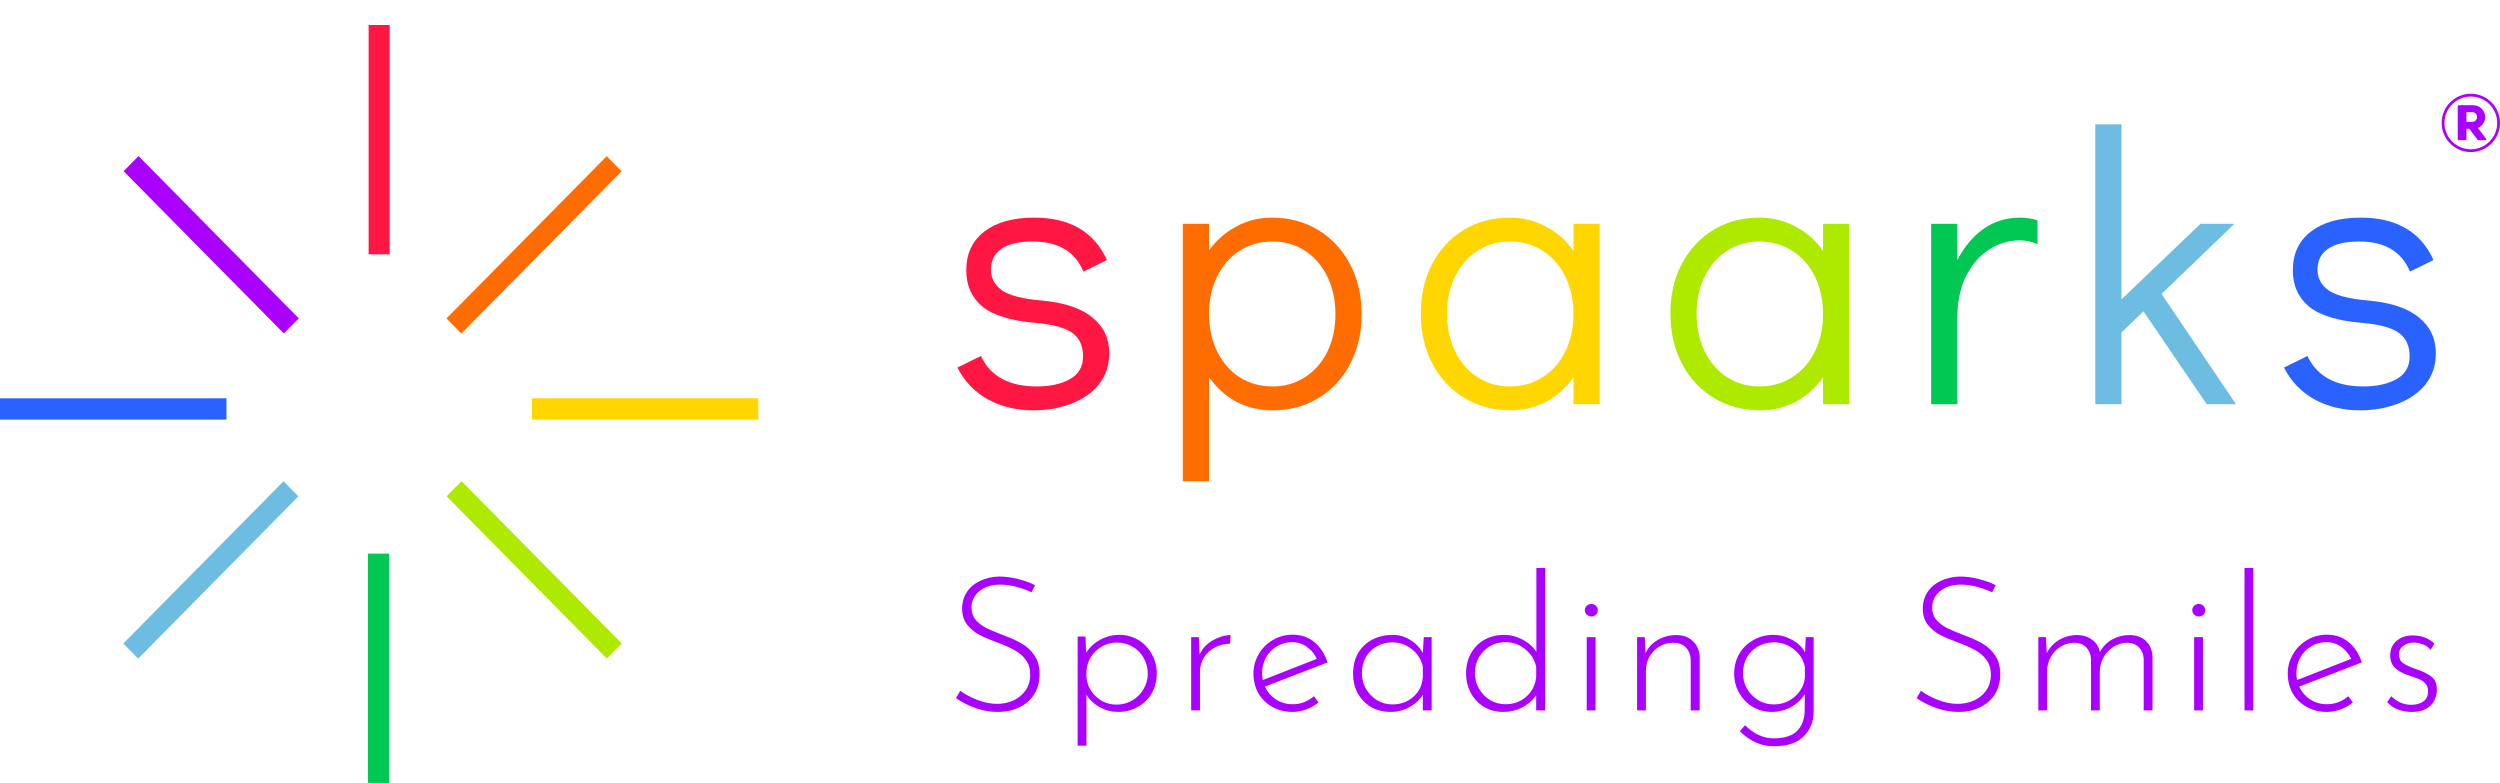 <svg width="1200" height="376" viewBox="0 0 1200 376" fill="none" xmlns="http://www.w3.org/2000/svg">
<rect x="176.945" y="12" width="10.111" height="110.07" fill="#FF1744"/>
<rect width="10.175" height="109.384" transform="matrix(0.703 0.712 -0.703 0.712 291.211 74.971)" fill="#FF6D00"/>
<rect width="10.175" height="109.384" transform="matrix(0.703 0.712 -0.703 0.712 136.078 231.012)" fill="#6DBCE1"/>
<rect x="363.996" y="191.185" width="10.239" height="108.694" transform="rotate(90 363.996 191.185)" fill="#FFD600"/>
<rect x="108.695" y="191.185" width="10.239" height="108.694" transform="rotate(90 108.695 191.185)" fill="#2962FF"/>
<rect width="10.175" height="109.384" transform="matrix(-0.703 0.712 -0.703 -0.712 298.426 308.844)" fill="#AEEA00"/>
<rect width="10.175" height="109.384" transform="matrix(-0.703 0.712 -0.703 -0.712 143.391 152.801)" fill="#AA00FF"/>
<rect x="186.75" y="375.797" width="10.111" height="110.07" transform="rotate(-180 186.75 375.797)" fill="#00C853"/>
<path d="M496.18 196.96C487.793 196.96 480.393 195.172 473.98 191.595C467.69 188.018 462.88 182.962 459.55 176.425L470.835 170.875C475.398 180.618 484.34 185.49 497.66 185.49C504.073 185.49 509.377 184.318 513.57 181.975C517.763 179.632 519.86 175.993 519.86 171.06C519.86 166.003 518.133 162.242 514.68 159.775C511.35 157.308 505.43 155.705 496.92 154.965C485.08 153.978 476.57 151.327 471.39 147.01C466.333 142.693 463.805 136.958 463.805 129.805C463.805 121.788 466.703 115.56 472.5 111.12C478.297 106.68 486.252 104.46 496.365 104.46C513.508 104.46 525.163 111.243 531.33 124.81L520.045 130.36C517.948 125.427 514.865 121.788 510.795 119.445C506.848 117.102 501.73 115.93 495.44 115.93C489.027 115.93 484.093 117.102 480.64 119.445C477.31 121.788 475.645 125.118 475.645 129.435C475.645 133.505 477.433 136.835 481.01 139.425C484.71 141.892 491 143.495 499.88 144.235C510.857 145.222 518.997 147.935 524.3 152.375C529.727 156.692 532.44 162.427 532.44 169.58C532.44 175.377 530.775 180.372 527.445 184.565C524.115 188.635 519.675 191.718 514.125 193.815C508.575 195.912 502.593 196.96 496.18 196.96Z" fill="#FF1744"/>
<path d="M610.485 104.46C618.749 104.46 626.149 106.433 632.685 110.38C639.222 114.327 644.34 119.815 648.04 126.845C651.74 133.875 653.59 141.892 653.59 150.895C653.59 159.775 651.74 167.73 648.04 174.76C644.464 181.667 639.407 187.093 632.87 191.04C626.457 194.987 619.119 196.96 610.855 196.96C604.565 196.96 598.769 195.603 593.465 192.89C588.285 190.053 583.907 186.107 580.33 181.05V231H567.75V107.42H580.33V120.185C583.907 115.252 588.285 111.428 593.465 108.715C598.645 105.878 604.319 104.46 610.485 104.46ZM610.855 185.49C616.652 185.49 621.832 184.01 626.395 181.05C630.959 178.09 634.535 174.02 637.125 168.84C639.715 163.537 641.01 157.555 641.01 150.895C641.01 144.112 639.715 138.068 637.125 132.765C634.535 127.462 630.959 123.33 626.395 120.37C621.832 117.41 616.652 115.93 610.855 115.93C604.935 115.93 599.632 117.41 594.945 120.37C590.382 123.33 586.805 127.462 584.215 132.765C581.625 138.068 580.33 144.05 580.33 150.71C580.33 157.37 581.625 163.352 584.215 168.655C586.805 173.958 590.382 178.09 594.945 181.05C599.632 184.01 604.935 185.49 610.855 185.49Z" fill="#FF6D00"/>
<path d="M767.837 107.42V194H755.257V181.235C751.68 186.168 747.302 190.053 742.122 192.89C736.942 195.603 731.268 196.96 725.102 196.96C716.838 196.96 709.438 194.987 702.902 191.04C696.365 187.093 691.247 181.605 687.547 174.575C683.847 167.545 681.997 159.528 681.997 150.525C681.997 141.645 683.785 133.752 687.362 126.845C691.062 119.815 696.118 114.327 702.532 110.38C709.068 106.433 716.468 104.46 724.732 104.46C731.022 104.46 736.757 105.878 741.937 108.715C747.24 111.428 751.68 115.313 755.257 120.37V107.42H767.837ZM724.732 185.49C730.652 185.49 735.893 184.01 740.457 181.05C745.143 178.09 748.782 173.958 751.372 168.655C753.962 163.352 755.257 157.37 755.257 150.71C755.257 144.05 753.962 138.068 751.372 132.765C748.782 127.462 745.143 123.33 740.457 120.37C735.893 117.41 730.652 115.93 724.732 115.93C718.935 115.93 713.755 117.41 709.192 120.37C704.628 123.33 701.052 127.462 698.462 132.765C695.872 137.945 694.577 143.865 694.577 150.525C694.577 157.308 695.872 163.352 698.462 168.655C701.052 173.958 704.628 178.09 709.192 181.05C713.755 184.01 718.935 185.49 724.732 185.49Z" fill="#FFD600"/>
<path d="M887.633 107.42V194H875.053V181.235C871.476 186.168 867.098 190.053 861.918 192.89C856.738 195.603 851.064 196.96 844.898 196.96C836.634 196.96 829.234 194.987 822.698 191.04C816.161 187.093 811.043 181.605 807.343 174.575C803.643 167.545 801.793 159.528 801.793 150.525C801.793 141.645 803.581 133.752 807.158 126.845C810.858 119.815 815.914 114.327 822.328 110.38C828.864 106.433 836.264 104.46 844.528 104.46C850.818 104.46 856.553 105.878 861.733 108.715C867.036 111.428 871.476 115.313 875.053 120.37V107.42H887.633ZM844.528 185.49C850.448 185.49 855.689 184.01 860.253 181.05C864.939 178.09 868.578 173.958 871.168 168.655C873.758 163.352 875.053 157.37 875.053 150.71C875.053 144.05 873.758 138.068 871.168 132.765C868.578 127.462 864.939 123.33 860.253 120.37C855.689 117.41 850.448 115.93 844.528 115.93C838.731 115.93 833.551 117.41 828.988 120.37C824.424 123.33 820.848 127.462 818.258 132.765C815.668 137.945 814.373 143.865 814.373 150.525C814.373 157.308 815.668 163.352 818.258 168.655C820.848 173.958 824.424 178.09 828.988 181.05C833.551 184.01 838.731 185.49 844.528 185.49Z" fill="#AEEA00"/>
<path d="M969.504 104.46C972.464 104.46 975.301 104.892 978.014 105.755V117.225C975.424 115.992 972.587 115.375 969.504 115.375C964.201 115.375 959.267 116.855 954.704 119.815C950.141 122.775 946.441 127.092 943.604 132.765C940.891 138.315 939.534 144.913 939.534 152.56V194H926.954V107.42H939.534V124.81C942.864 118.397 947.057 113.402 952.114 109.825C957.294 106.248 963.091 104.46 969.504 104.46Z" fill="#00C853"/>
<path d="M1059.2 194L1028.86 149.415L1018.32 159.59V194H1005.74V59.69H1018.32V143.68L1056.24 107.42H1072.52L1037.56 141.09L1073.26 194H1059.2Z" fill="#6DBCE1"/>
<path d="M1132.94 196.96C1124.55 196.96 1117.15 195.172 1110.74 191.595C1104.45 188.018 1099.64 182.962 1096.31 176.425L1107.59 170.875C1112.15 180.618 1121.1 185.49 1134.42 185.49C1140.83 185.49 1146.13 184.318 1150.33 181.975C1154.52 179.632 1156.62 175.993 1156.62 171.06C1156.62 166.003 1154.89 162.242 1151.44 159.775C1148.11 157.308 1142.19 155.705 1133.68 154.965C1121.84 153.978 1113.33 151.327 1108.15 147.01C1103.09 142.693 1100.56 136.958 1100.56 129.805C1100.56 121.788 1103.46 115.56 1109.26 111.12C1115.05 106.68 1123.01 104.46 1133.12 104.46C1150.26 104.46 1161.92 111.243 1168.09 124.81L1156.8 130.36C1154.7 125.427 1151.62 121.788 1147.55 119.445C1143.6 117.102 1138.49 115.93 1132.2 115.93C1125.78 115.93 1120.85 117.102 1117.4 119.445C1114.07 121.788 1112.4 125.118 1112.4 129.435C1112.4 133.505 1114.19 136.835 1117.77 139.425C1121.47 141.892 1127.76 143.495 1136.64 144.235C1147.61 145.222 1155.75 147.935 1161.06 152.375C1166.48 156.692 1169.2 162.427 1169.2 169.58C1169.2 175.377 1167.53 180.372 1164.2 184.565C1160.87 188.635 1156.43 191.718 1150.88 193.815C1145.33 195.912 1139.35 196.96 1132.94 196.96Z" fill="#2962FF"/>
<path d="M495.12 284.3C492.96 283.28 490.56 282.41 487.92 281.69C485.28 280.97 482.7 280.61 480.18 280.61C475.98 280.61 472.62 281.66 470.1 283.76C467.58 285.8 466.32 288.44 466.32 291.68C466.32 293.96 466.98 295.91 468.3 297.53C469.68 299.09 471.42 300.41 473.52 301.49C475.62 302.51 478.32 303.65 481.62 304.91C485.22 306.23 488.19 307.58 490.53 308.96C492.93 310.34 494.94 312.23 496.56 314.63C498.18 316.97 498.99 320 498.99 323.72C498.99 327.26 498.15 330.41 496.47 333.17C494.79 335.87 492.42 337.97 489.36 339.47C486.36 340.97 482.91 341.72 479.01 341.72C472.23 341.72 465.51 339.53 458.85 335.15L460.92 331.55C463.14 333.23 465.87 334.7 469.11 335.96C472.35 337.22 475.5 337.85 478.56 337.85C481.26 337.85 483.81 337.34 486.21 336.32C488.67 335.24 490.65 333.65 492.15 331.55C493.71 329.39 494.49 326.81 494.49 323.81C494.49 320.99 493.77 318.62 492.33 316.7C490.95 314.78 489.18 313.25 487.02 312.11C484.92 310.91 482.25 309.71 479.01 308.51C475.41 307.19 472.44 305.93 470.1 304.73C467.76 303.47 465.78 301.82 464.16 299.78C462.6 297.74 461.82 295.19 461.82 292.13C461.82 289.13 462.57 286.49 464.07 284.21C465.63 281.87 467.76 280.07 470.46 278.81C473.22 277.49 476.28 276.8 479.64 276.74C482.52 276.74 485.49 277.13 488.55 277.91C491.67 278.69 494.43 279.68 496.83 280.88L495.12 284.3ZM537.335 304.73C540.635 304.73 543.635 305.54 546.335 307.16C549.095 308.78 551.255 311.03 552.815 313.91C554.435 316.73 555.245 319.88 555.245 323.36C555.245 326.84 554.435 329.99 552.815 332.81C551.195 335.63 548.945 337.82 546.065 339.38C543.245 340.94 540.125 341.72 536.705 341.72C533.585 341.72 530.645 340.97 527.885 339.47C525.185 337.97 523.055 335.99 521.495 333.53V357.92H517.265V305.54H521.045L521.315 313.37C522.995 310.73 525.245 308.63 528.065 307.07C530.945 305.51 534.035 304.73 537.335 304.73ZM535.985 338.21C538.685 338.21 541.175 337.55 543.455 336.23C545.735 334.91 547.535 333.11 548.855 330.83C550.235 328.55 550.925 326.06 550.925 323.36C550.925 320.6 550.265 318.08 548.945 315.8C547.685 313.52 545.915 311.72 543.635 310.4C541.415 309.08 538.955 308.42 536.255 308.42C533.675 308.42 531.275 309.02 529.055 310.22C526.895 311.42 525.125 313.07 523.745 315.17C522.425 317.21 521.675 319.49 521.495 322.01V324.89C521.675 327.35 522.425 329.6 523.745 331.64C525.125 333.68 526.865 335.3 528.965 336.5C531.125 337.64 533.465 338.21 535.985 338.21ZM575.812 314.18C577.072 311.36 579.142 309.11 582.022 307.43C584.902 305.75 587.782 304.88 590.662 304.82L590.482 308.96C587.842 308.96 585.412 309.56 583.192 310.76C580.972 311.9 579.202 313.52 577.882 315.62C576.622 317.66 575.992 319.91 575.992 322.37V341H571.762V305.81H575.452L575.812 314.18ZM620.468 338.03C624.248 338.03 627.668 336.74 630.728 334.16L632.888 337.22C631.148 338.6 629.168 339.71 626.948 340.55C624.788 341.33 622.598 341.72 620.378 341.72C616.778 341.72 613.538 340.91 610.658 339.29C607.838 337.67 605.618 335.48 603.998 332.72C602.438 329.9 601.658 326.75 601.658 323.27C601.658 319.91 602.498 316.82 604.178 314C605.858 311.12 608.138 308.84 611.018 307.16C613.898 305.48 617.048 304.64 620.468 304.64C624.548 304.64 628.028 305.84 630.908 308.24C633.788 310.64 635.888 313.88 637.208 317.96L607.148 329.57C608.288 332.09 610.028 334.13 612.368 335.69C614.768 337.25 617.468 338.03 620.468 338.03ZM620.198 308.24C617.558 308.24 615.128 308.9 612.908 310.22C610.688 311.54 608.948 313.34 607.688 315.62C606.428 317.84 605.798 320.33 605.798 323.09C605.798 324.35 605.918 325.46 606.158 326.42L632.078 316.25C630.938 313.85 629.348 311.93 627.308 310.49C625.268 308.99 622.898 308.24 620.198 308.24ZM687.185 305.81V341H682.955V333.53C681.575 335.81 679.475 337.76 676.655 339.38C673.835 340.94 670.775 341.72 667.475 341.72C664.115 341.72 661.055 340.97 658.295 339.47C655.595 337.91 653.435 335.75 651.815 332.99C650.255 330.17 649.475 326.96 649.475 323.36C649.475 319.52 650.285 316.22 651.905 313.46C653.585 310.64 655.865 308.48 658.745 306.98C661.685 305.48 664.985 304.73 668.645 304.73C671.525 304.73 674.285 305.54 676.925 307.16C679.565 308.78 681.575 310.88 682.955 313.46L683.405 305.81H687.185ZM668.375 338.12C672.335 338.12 675.695 336.89 678.455 334.43C681.215 331.97 682.715 328.82 682.955 324.98V319.94C682.235 316.64 680.495 313.88 677.735 311.66C674.975 309.44 671.825 308.33 668.285 308.33C665.585 308.33 663.125 308.96 660.905 310.22C658.685 311.42 656.915 313.16 655.595 315.44C654.335 317.66 653.705 320.24 653.705 323.18C653.705 325.88 654.365 328.37 655.685 330.65C657.005 332.93 658.775 334.76 660.995 336.14C663.275 337.46 665.735 338.12 668.375 338.12ZM741.688 272.6V341H737.368V333.71C735.748 336.11 733.528 338.06 730.708 339.56C727.888 341 724.828 341.72 721.528 341.72C718.228 341.72 715.198 340.94 712.438 339.38C709.738 337.76 707.608 335.54 706.048 332.72C704.488 329.84 703.708 326.66 703.708 323.18C703.708 319.52 704.518 316.28 706.138 313.46C707.758 310.64 709.948 308.48 712.708 306.98C715.468 305.48 718.558 304.73 721.978 304.73C725.038 304.73 727.978 305.48 730.798 306.98C733.678 308.48 735.898 310.46 737.458 312.92V272.6H741.688ZM722.608 338.03C726.628 338.03 730.018 336.77 732.778 334.25C735.538 331.73 737.068 328.55 737.368 324.71V320.21C736.708 316.79 734.968 313.94 732.148 311.66C729.388 309.38 726.208 308.24 722.608 308.24C719.908 308.24 717.448 308.87 715.228 310.13C713.008 311.39 711.238 313.16 709.918 315.44C708.598 317.66 707.938 320.21 707.938 323.09C707.938 325.79 708.598 328.28 709.918 330.56C711.238 332.84 713.008 334.67 715.228 336.05C717.508 337.37 719.968 338.03 722.608 338.03ZM765.855 305.81V341H761.625V305.81H765.855ZM760.725 292.85C760.725 292.01 761.025 291.32 761.625 290.78C762.285 290.18 763.035 289.88 763.875 289.88C764.715 289.88 765.435 290.18 766.035 290.78C766.635 291.32 766.935 292.01 766.935 292.85C766.935 293.75 766.635 294.5 766.035 295.1C765.435 295.64 764.715 295.91 763.875 295.91C763.035 295.91 762.285 295.61 761.625 295.01C761.025 294.41 760.725 293.69 760.725 292.85ZM804.7 304.82C807.94 304.82 810.58 305.81 812.62 307.79C814.66 309.71 815.74 312.23 815.86 315.35V341H811.54V316.52C811.42 314.18 810.67 312.29 809.29 310.85C807.91 309.35 805.93 308.57 803.35 308.51C800.95 308.51 798.73 309.08 796.69 310.22C794.71 311.36 793.09 312.98 791.83 315.08C790.63 317.12 790.03 319.46 790.03 322.1V341H785.8V305.81H789.49L789.85 313.64C790.99 310.94 792.91 308.81 795.61 307.25C798.37 305.63 801.4 304.82 804.7 304.82ZM870.555 305.81V341.54C870.555 346.34 868.965 350.3 865.785 353.42C862.665 356.6 857.895 358.19 851.475 358.19C848.415 358.19 845.595 357.62 843.015 356.48C840.435 355.4 837.795 353.57 835.095 350.99L837.615 348.11C840.015 350.45 842.325 352.07 844.545 352.97C846.765 353.93 849.015 354.41 851.295 354.41C856.455 354.41 860.205 353.24 862.545 350.9C864.885 348.56 866.115 345.41 866.235 341.45L866.325 333.17C864.765 335.75 862.545 337.82 859.665 339.38C856.845 340.94 853.755 341.72 850.395 341.72C847.095 341.72 844.065 340.91 841.305 339.29C838.605 337.67 836.445 335.45 834.825 332.63C833.205 329.81 832.395 326.69 832.395 323.27C832.395 319.73 833.235 316.55 834.915 313.73C836.595 310.91 838.875 308.72 841.755 307.16C844.635 305.54 847.815 304.73 851.295 304.73C854.355 304.73 857.295 305.51 860.115 307.07C862.935 308.57 865.035 310.58 866.415 313.1L866.775 305.81H870.555ZM851.475 338.12C854.055 338.12 856.425 337.55 858.585 336.41C860.805 335.21 862.605 333.62 863.985 331.64C865.365 329.66 866.145 327.53 866.325 325.25V320.03C865.605 316.61 863.835 313.82 861.015 311.66C858.255 309.44 855.075 308.33 851.475 308.33C848.715 308.33 846.195 308.96 843.915 310.22C841.635 311.48 839.835 313.25 838.515 315.53C837.255 317.75 836.625 320.3 836.625 323.18C836.625 325.88 837.285 328.37 838.605 330.65C839.925 332.93 841.725 334.76 844.005 336.14C846.285 337.46 848.775 338.12 851.475 338.12ZM956.243 284.3C954.083 283.28 951.683 282.41 949.043 281.69C946.403 280.97 943.823 280.61 941.303 280.61C937.103 280.61 933.743 281.66 931.223 283.76C928.703 285.8 927.443 288.44 927.443 291.68C927.443 293.96 928.103 295.91 929.423 297.53C930.803 299.09 932.543 300.41 934.643 301.49C936.743 302.51 939.443 303.65 942.743 304.91C946.343 306.23 949.313 307.58 951.653 308.96C954.053 310.34 956.063 312.23 957.683 314.63C959.303 316.97 960.113 320 960.113 323.72C960.113 327.26 959.273 330.41 957.593 333.17C955.913 335.87 953.543 337.97 950.483 339.47C947.483 340.97 944.033 341.72 940.133 341.72C933.353 341.72 926.633 339.53 919.973 335.15L922.043 331.55C924.263 333.23 926.993 334.7 930.233 335.96C933.473 337.22 936.623 337.85 939.683 337.85C942.383 337.85 944.933 337.34 947.333 336.32C949.793 335.24 951.773 333.65 953.273 331.55C954.833 329.39 955.613 326.81 955.613 323.81C955.613 320.99 954.893 318.62 953.453 316.7C952.073 314.78 950.303 313.25 948.143 312.11C946.043 310.91 943.373 309.71 940.133 308.51C936.533 307.19 933.563 305.93 931.223 304.73C928.883 303.47 926.903 301.82 925.283 299.78C923.723 297.74 922.943 295.19 922.943 292.13C922.943 289.13 923.693 286.49 925.193 284.21C926.753 281.87 928.883 280.07 931.583 278.81C934.343 277.49 937.403 276.8 940.763 276.74C943.643 276.74 946.613 277.13 949.673 277.91C952.793 278.69 955.553 279.68 957.953 280.88L956.243 284.3ZM1022.13 304.82C1025.43 304.82 1028.07 305.78 1030.05 307.7C1032.03 309.62 1033.08 312.17 1033.2 315.35V341H1028.97V316.25C1028.85 314.09 1028.13 312.29 1026.81 310.85C1025.55 309.41 1023.69 308.63 1021.23 308.51C1018.89 308.51 1016.73 309.11 1014.75 310.31C1012.77 311.51 1011.15 313.13 1009.89 315.17C1008.69 317.15 1008.03 319.34 1007.91 321.74V341H1003.68V316.25C1003.56 314.09 1002.84 312.29 1001.52 310.85C1000.2 309.41 998.308 308.63 995.848 308.51C993.508 308.51 991.318 309.11 989.278 310.31C987.238 311.51 985.618 313.16 984.418 315.26C983.218 317.36 982.618 319.64 982.618 322.1V341H978.388V305.81H982.078L982.438 313.55C983.758 310.85 985.738 308.72 988.378 307.16C991.018 305.6 993.898 304.82 997.018 304.82C999.838 304.82 1002.27 305.6 1004.31 307.16C1006.35 308.66 1007.55 310.61 1007.91 313.01C1009.29 310.43 1011.24 308.42 1013.76 306.98C1016.34 305.54 1019.13 304.82 1022.13 304.82ZM1057.42 305.81V341H1053.19V305.81H1057.42ZM1052.29 292.85C1052.29 292.01 1052.59 291.32 1053.19 290.78C1053.85 290.18 1054.6 289.88 1055.44 289.88C1056.28 289.88 1057 290.18 1057.6 290.78C1058.2 291.32 1058.5 292.01 1058.5 292.85C1058.5 293.75 1058.2 294.5 1057.6 295.1C1057 295.64 1056.28 295.91 1055.44 295.91C1054.6 295.91 1053.85 295.61 1053.19 295.01C1052.59 294.41 1052.29 293.69 1052.29 292.85ZM1081.59 272.6V341H1077.36V272.6H1081.59ZM1116.93 338.03C1120.71 338.03 1124.13 336.74 1127.19 334.16L1129.35 337.22C1127.61 338.6 1125.63 339.71 1123.41 340.55C1121.25 341.33 1119.06 341.72 1116.84 341.72C1113.24 341.72 1110 340.91 1107.12 339.29C1104.3 337.67 1102.08 335.48 1100.46 332.72C1098.9 329.9 1098.12 326.75 1098.12 323.27C1098.12 319.91 1098.96 316.82 1100.64 314C1102.32 311.12 1104.6 308.84 1107.48 307.16C1110.36 305.48 1113.51 304.64 1116.93 304.64C1121.01 304.64 1124.49 305.84 1127.37 308.24C1130.25 310.64 1132.35 313.88 1133.67 317.96L1103.61 329.57C1104.75 332.09 1106.49 334.13 1108.83 335.69C1111.23 337.25 1113.93 338.03 1116.93 338.03ZM1116.66 308.24C1114.02 308.24 1111.59 308.9 1109.37 310.22C1107.15 311.54 1105.41 313.34 1104.15 315.62C1102.89 317.84 1102.26 320.33 1102.26 323.09C1102.26 324.35 1102.38 325.46 1102.62 326.42L1128.54 316.25C1127.4 313.85 1125.81 311.93 1123.77 310.49C1121.73 308.99 1119.36 308.24 1116.66 308.24ZM1157.64 341.72C1155.36 341.72 1153.14 341.33 1150.98 340.55C1148.88 339.77 1147.17 338.57 1145.85 336.95L1147.83 334.16C1149.03 335.42 1150.47 336.44 1152.15 337.22C1153.83 337.94 1155.57 338.3 1157.37 338.3C1159.65 338.3 1161.57 337.79 1163.13 336.77C1164.69 335.69 1165.47 334.04 1165.47 331.82C1165.47 330.26 1165.05 329.03 1164.21 328.13C1163.37 327.17 1162.41 326.48 1161.33 326.06C1160.25 325.58 1158.51 324.95 1156.11 324.17C1153.29 323.21 1151.1 322.01 1149.54 320.57C1148.04 319.07 1147.29 317.09 1147.29 314.63C1147.29 311.75 1148.28 309.44 1150.26 307.7C1152.3 305.9 1154.88 305 1158 305C1162.32 305 1165.83 306.32 1168.53 308.96L1166.64 311.93C1165.74 310.73 1164.54 309.86 1163.04 309.32C1161.6 308.78 1160.13 308.48 1158.63 308.42C1156.83 308.42 1155.18 308.93 1153.68 309.95C1152.24 310.91 1151.52 312.29 1151.52 314.09C1151.52 315.95 1152.18 317.36 1153.5 318.32C1154.82 319.22 1156.83 320.15 1159.53 321.11C1162.83 322.19 1165.35 323.42 1167.09 324.8C1168.83 326.12 1169.7 328.16 1169.7 330.92C1169.7 334.16 1168.65 336.77 1166.55 338.75C1164.51 340.73 1161.54 341.72 1157.64 341.72Z" fill="#AA00FF"/>
<path d="M1186 45C1178.27 45 1172 51.269 1172 58.999C1172 66.731 1178.27 72.998 1186 72.998C1193.73 72.998 1200 66.731 1200 58.999C1200 51.269 1193.73 45 1186 45ZM1186 71.657C1179.02 71.657 1173.34 65.98 1173.34 58.999C1173.34 52.02 1179.02 46.34 1186 46.34C1192.98 46.34 1198.66 52.018 1198.66 58.999C1198.66 65.98 1192.98 71.657 1186 71.657Z" fill="#AA00FF"/>
<path d="M1189.37 61.388C1191.44 60.535 1192.89 58.516 1192.89 56.165C1192.89 53.047 1190.33 50.509 1187.18 50.509H1181.17C1181.14 50.509 1181.12 50.518 1181.1 50.522H1180.07C1179.87 50.522 1179.71 50.682 1179.71 50.878V66.918C1179.71 67.114 1179.87 67.274 1180.07 67.274H1183.55C1183.74 67.274 1183.9 67.114 1183.9 66.918V61.82H1185.28L1189.28 67.142C1189.35 67.237 1189.46 67.292 1189.58 67.292H1193.06C1193.2 67.292 1193.33 67.21 1193.4 67.085C1193.46 66.958 1193.45 66.804 1193.36 66.692L1189.37 61.388ZM1186.82 58.487C1186.79 58.487 1186.77 58.496 1186.74 58.496H1183.97C1183.96 58.496 1183.95 58.489 1183.95 58.487C1183.93 58.483 1183.92 58.48 1183.91 58.47C1183.9 58.461 1183.89 58.451 1183.88 58.439C1183.88 58.427 1183.88 58.414 1183.88 58.401V53.926C1183.88 53.897 1183.89 53.875 1183.91 53.858C1183.92 53.849 1183.93 53.846 1183.94 53.842C1183.95 53.84 1183.96 53.831 1183.97 53.831H1186.74C1186.77 53.831 1186.81 53.84 1186.84 53.842C1188.03 53.897 1188.99 54.912 1188.99 56.162C1188.99 57.419 1188.02 58.439 1186.82 58.487Z" fill="#AA00FF"/>
</svg>
